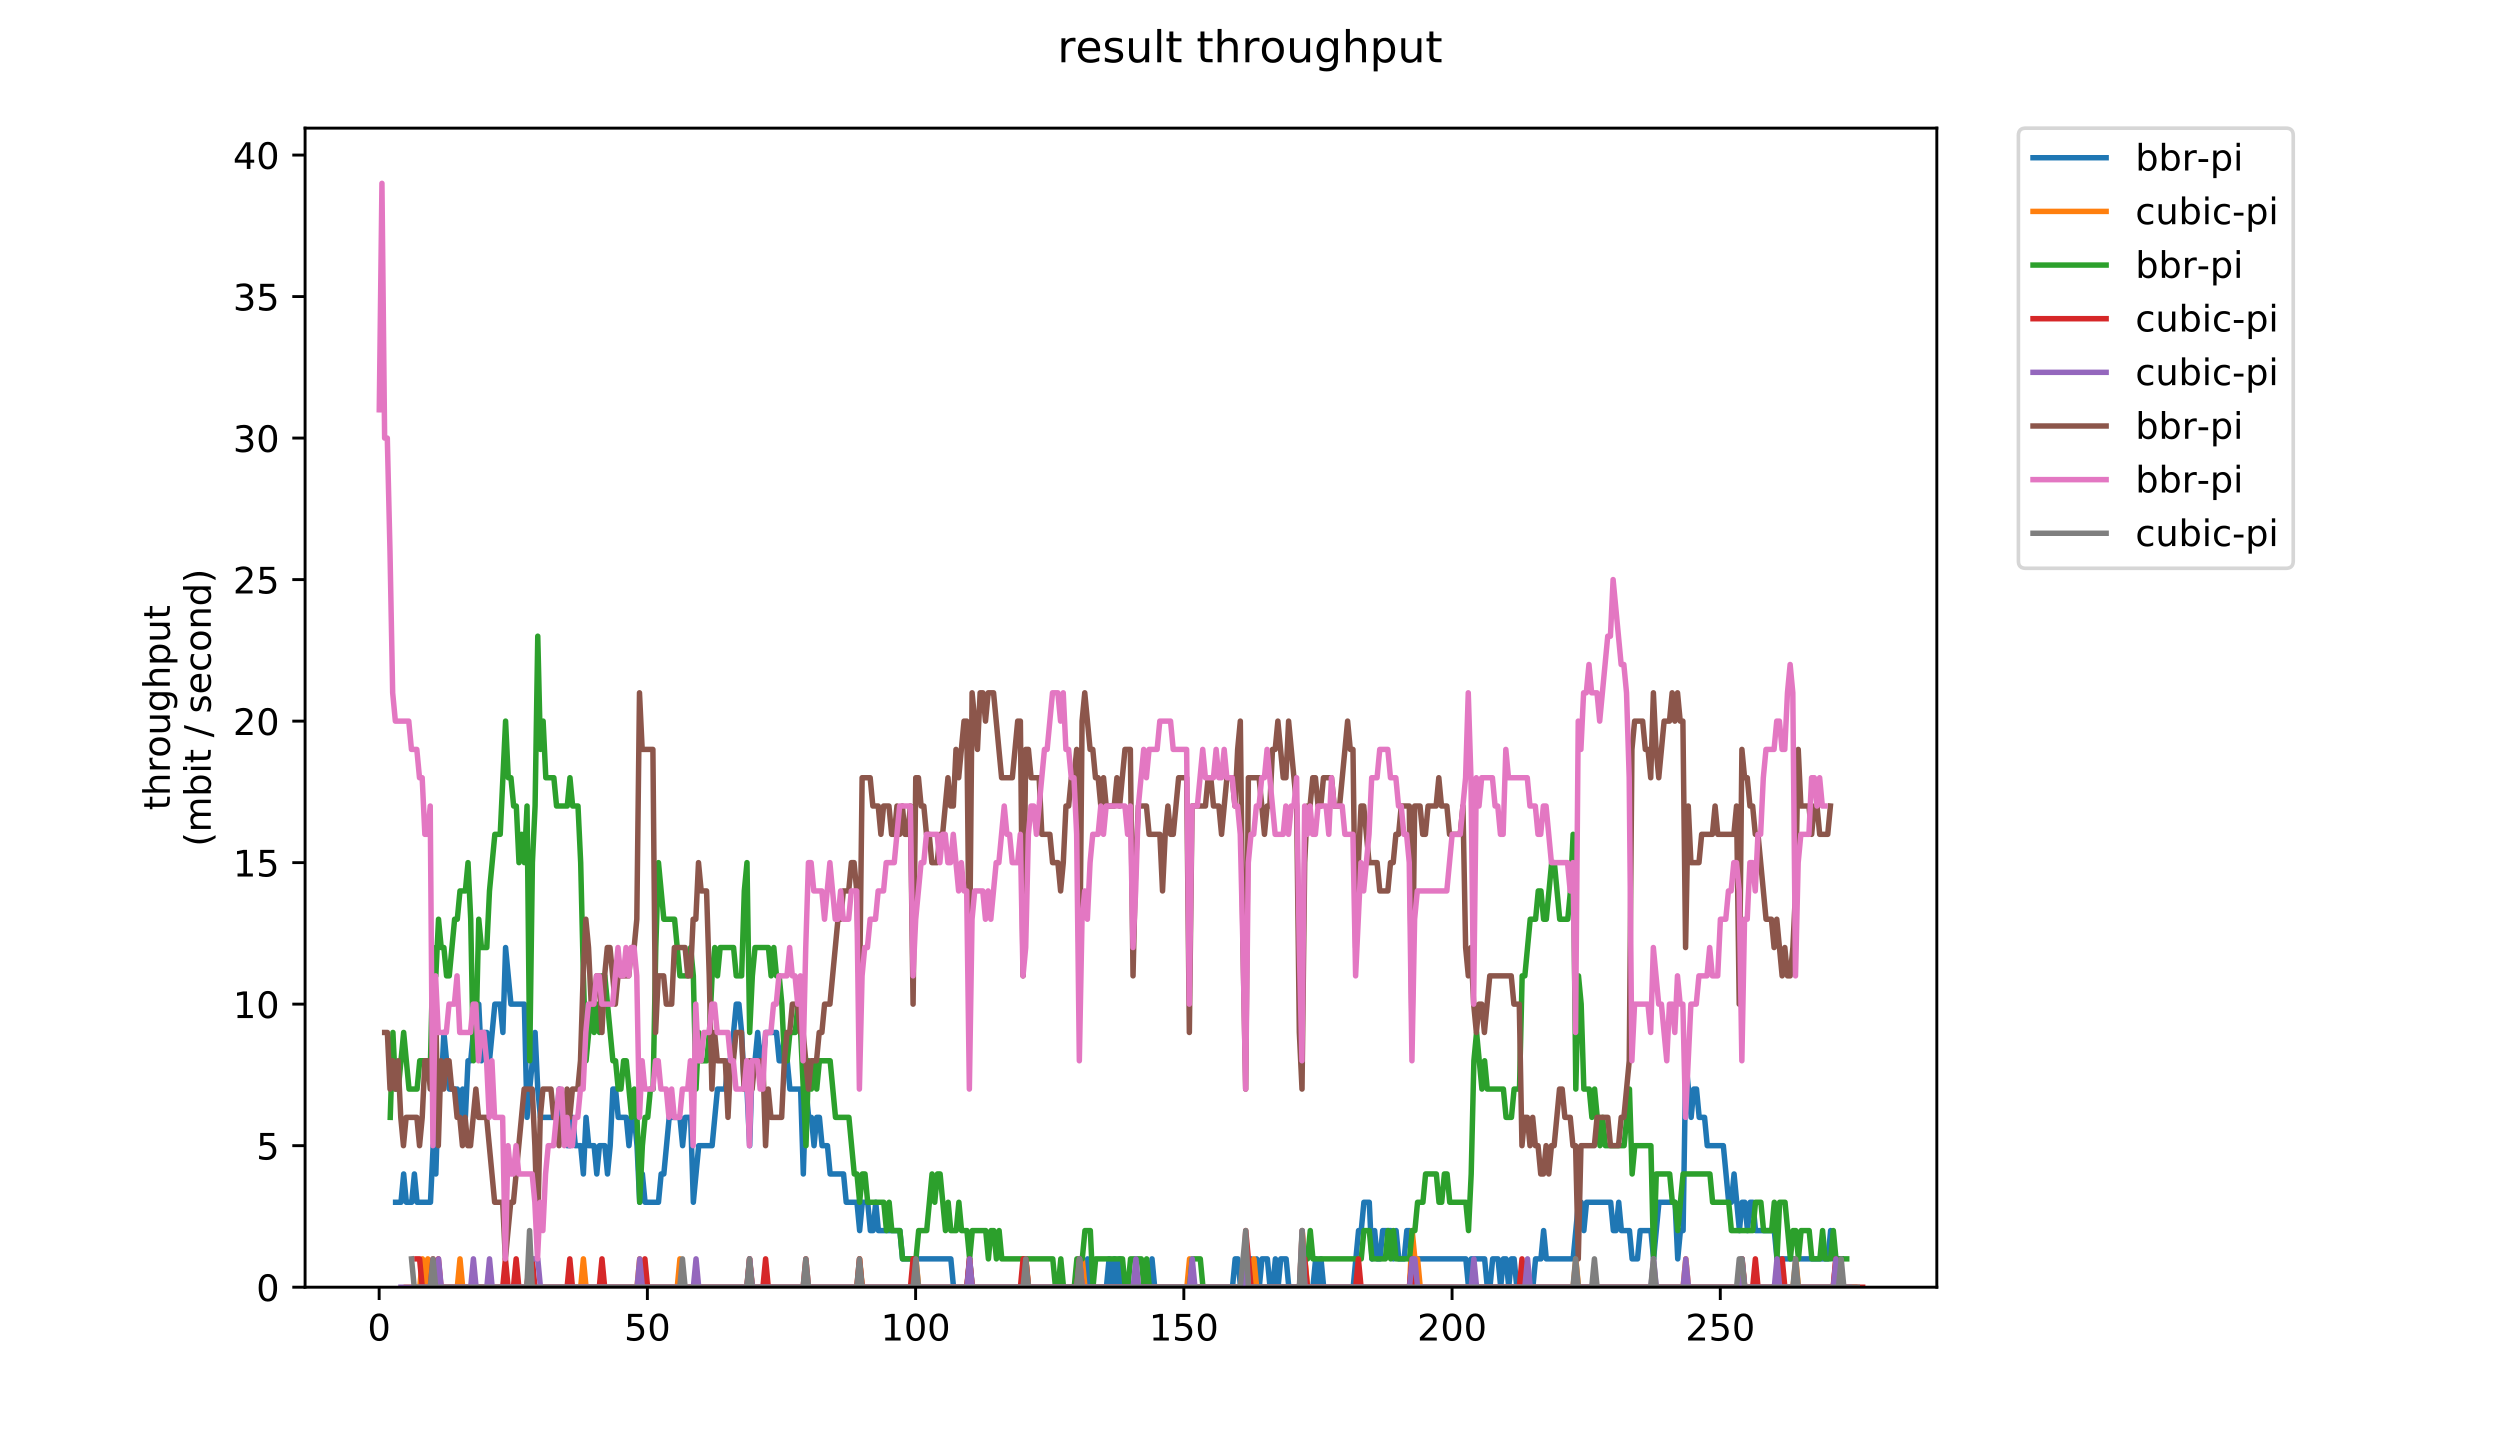 <?xml version="1.0" encoding="utf-8" standalone="no"?>
<!DOCTYPE svg PUBLIC "-//W3C//DTD SVG 1.1//EN"
  "http://www.w3.org/Graphics/SVG/1.1/DTD/svg11.dtd">
<!-- Created with matplotlib (https://matplotlib.org/) -->
<svg height="396pt" version="1.1" viewBox="0 0 684 396" width="684pt" xmlns="http://www.w3.org/2000/svg" xmlns:xlink="http://www.w3.org/1999/xlink">
 <defs>
  <style type="text/css">
*{stroke-linecap:butt;stroke-linejoin:round;}
  </style>
 </defs>
 <g id="figure_1">
  <g id="patch_1">
   <path d="M 0 396 
L 684 396 
L 684 0 
L 0 0 
z
" style="fill:#ffffff;"/>
  </g>
  <g id="axes_1">
   <g id="patch_2">
    <path d="M 83.472 352.174 
L 529.913 352.174 
L 529.913 35.062 
L 83.472 35.062 
z
" style="fill:#ffffff;"/>
   </g>
   <g id="matplotlib.axis_1">
    <g id="xtick_1">
     <g id="line2d_1">
      <defs>
       <path d="M 0 0 
L 0 3.5 
" id="mfa1af29d2e" style="stroke:#000000;stroke-width:0.8;"/>
      </defs>
      <g>
       <use style="stroke:#000000;stroke-width:0.8;" x="103.737" xlink:href="#mfa1af29d2e" y="352.174"/>
      </g>
     </g>
     <g id="text_1">
      <!-- 0 -->
      <defs>
       <path d="M 31.781 66.406 
Q 24.172 66.406 20.328 58.906 
Q 16.5 51.422 16.5 36.375 
Q 16.5 21.391 20.328 13.891 
Q 24.172 6.391 31.781 6.391 
Q 39.453 6.391 43.281 13.891 
Q 47.125 21.391 47.125 36.375 
Q 47.125 51.422 43.281 58.906 
Q 39.453 66.406 31.781 66.406 
z
M 31.781 74.219 
Q 44.047 74.219 50.516 64.516 
Q 56.984 54.828 56.984 36.375 
Q 56.984 17.969 50.516 8.266 
Q 44.047 -1.422 31.781 -1.422 
Q 19.531 -1.422 13.062 8.266 
Q 6.594 17.969 6.594 36.375 
Q 6.594 54.828 13.062 64.516 
Q 19.531 74.219 31.781 74.219 
z
" id="DejaVuSans-48"/>
      </defs>
      <g transform="translate(100.556 366.773)scale(0.1 -0.1)">
       <use xlink:href="#DejaVuSans-48"/>
      </g>
     </g>
    </g>
    <g id="xtick_2">
     <g id="line2d_2">
      <g>
       <use style="stroke:#000000;stroke-width:0.8;" x="177.124" xlink:href="#mfa1af29d2e" y="352.174"/>
      </g>
     </g>
     <g id="text_2">
      <!-- 50 -->
      <defs>
       <path d="M 10.797 72.906 
L 49.516 72.906 
L 49.516 64.594 
L 19.828 64.594 
L 19.828 46.734 
Q 21.969 47.469 24.109 47.828 
Q 26.266 48.188 28.422 48.188 
Q 40.625 48.188 47.75 41.5 
Q 54.891 34.812 54.891 23.391 
Q 54.891 11.625 47.562 5.094 
Q 40.234 -1.422 26.906 -1.422 
Q 22.312 -1.422 17.547 -0.641 
Q 12.797 0.141 7.719 1.703 
L 7.719 11.625 
Q 12.109 9.234 16.797 8.062 
Q 21.484 6.891 26.703 6.891 
Q 35.156 6.891 40.078 11.328 
Q 45.016 15.766 45.016 23.391 
Q 45.016 31 40.078 35.438 
Q 35.156 39.891 26.703 39.891 
Q 22.75 39.891 18.812 39.016 
Q 14.891 38.141 10.797 36.281 
z
" id="DejaVuSans-53"/>
      </defs>
      <g transform="translate(170.762 366.773)scale(0.1 -0.1)">
       <use xlink:href="#DejaVuSans-53"/>
       <use x="63.623" xlink:href="#DejaVuSans-48"/>
      </g>
     </g>
    </g>
    <g id="xtick_3">
     <g id="line2d_3">
      <g>
       <use style="stroke:#000000;stroke-width:0.8;" x="250.511" xlink:href="#mfa1af29d2e" y="352.174"/>
      </g>
     </g>
     <g id="text_3">
      <!-- 100 -->
      <defs>
       <path d="M 12.406 8.297 
L 28.516 8.297 
L 28.516 63.922 
L 10.984 60.406 
L 10.984 69.391 
L 28.422 72.906 
L 38.281 72.906 
L 38.281 8.297 
L 54.391 8.297 
L 54.391 0 
L 12.406 0 
z
" id="DejaVuSans-49"/>
      </defs>
      <g transform="translate(240.967 366.773)scale(0.1 -0.1)">
       <use xlink:href="#DejaVuSans-49"/>
       <use x="63.623" xlink:href="#DejaVuSans-48"/>
       <use x="127.246" xlink:href="#DejaVuSans-48"/>
      </g>
     </g>
    </g>
    <g id="xtick_4">
     <g id="line2d_4">
      <g>
       <use style="stroke:#000000;stroke-width:0.8;" x="323.898" xlink:href="#mfa1af29d2e" y="352.174"/>
      </g>
     </g>
     <g id="text_4">
      <!-- 150 -->
      <g transform="translate(314.354 366.773)scale(0.1 -0.1)">
       <use xlink:href="#DejaVuSans-49"/>
       <use x="63.623" xlink:href="#DejaVuSans-53"/>
       <use x="127.246" xlink:href="#DejaVuSans-48"/>
      </g>
     </g>
    </g>
    <g id="xtick_5">
     <g id="line2d_5">
      <g>
       <use style="stroke:#000000;stroke-width:0.8;" x="397.285" xlink:href="#mfa1af29d2e" y="352.174"/>
      </g>
     </g>
     <g id="text_5">
      <!-- 200 -->
      <defs>
       <path d="M 19.188 8.297 
L 53.609 8.297 
L 53.609 0 
L 7.328 0 
L 7.328 8.297 
Q 12.938 14.109 22.625 23.891 
Q 32.328 33.688 34.812 36.531 
Q 39.547 41.844 41.422 45.531 
Q 43.312 49.219 43.312 52.781 
Q 43.312 58.594 39.234 62.25 
Q 35.156 65.922 28.609 65.922 
Q 23.969 65.922 18.812 64.312 
Q 13.672 62.703 7.812 59.422 
L 7.812 69.391 
Q 13.766 71.781 18.938 73 
Q 24.125 74.219 28.422 74.219 
Q 39.75 74.219 46.484 68.547 
Q 53.219 62.891 53.219 53.422 
Q 53.219 48.922 51.531 44.891 
Q 49.859 40.875 45.406 35.406 
Q 44.188 33.984 37.641 27.219 
Q 31.109 20.453 19.188 8.297 
z
" id="DejaVuSans-50"/>
      </defs>
      <g transform="translate(387.741 366.773)scale(0.1 -0.1)">
       <use xlink:href="#DejaVuSans-50"/>
       <use x="63.623" xlink:href="#DejaVuSans-48"/>
       <use x="127.246" xlink:href="#DejaVuSans-48"/>
      </g>
     </g>
    </g>
    <g id="xtick_6">
     <g id="line2d_6">
      <g>
       <use style="stroke:#000000;stroke-width:0.8;" x="470.672" xlink:href="#mfa1af29d2e" y="352.174"/>
      </g>
     </g>
     <g id="text_6">
      <!-- 250 -->
      <g transform="translate(461.129 366.773)scale(0.1 -0.1)">
       <use xlink:href="#DejaVuSans-50"/>
       <use x="63.623" xlink:href="#DejaVuSans-53"/>
       <use x="127.246" xlink:href="#DejaVuSans-48"/>
      </g>
     </g>
    </g>
   </g>
   <g id="matplotlib.axis_2">
    <g id="ytick_1">
     <g id="line2d_7">
      <defs>
       <path d="M 0 0 
L -3.5 0 
" id="mdd5df08a0e" style="stroke:#000000;stroke-width:0.8;"/>
      </defs>
      <g>
       <use style="stroke:#000000;stroke-width:0.8;" x="83.472" xlink:href="#mdd5df08a0e" y="352.174"/>
      </g>
     </g>
     <g id="text_7">
      <!-- 0 -->
      <g transform="translate(70.11 355.973)scale(0.1 -0.1)">
       <use xlink:href="#DejaVuSans-48"/>
      </g>
     </g>
    </g>
    <g id="ytick_2">
     <g id="line2d_8">
      <g>
       <use style="stroke:#000000;stroke-width:0.8;" x="83.472" xlink:href="#mdd5df08a0e" y="313.455"/>
      </g>
     </g>
     <g id="text_8">
      <!-- 5 -->
      <g transform="translate(70.11 317.254)scale(0.1 -0.1)">
       <use xlink:href="#DejaVuSans-53"/>
      </g>
     </g>
    </g>
    <g id="ytick_3">
     <g id="line2d_9">
      <g>
       <use style="stroke:#000000;stroke-width:0.8;" x="83.472" xlink:href="#mdd5df08a0e" y="274.735"/>
      </g>
     </g>
     <g id="text_9">
      <!-- 10 -->
      <g transform="translate(63.747 278.535)scale(0.1 -0.1)">
       <use xlink:href="#DejaVuSans-49"/>
       <use x="63.623" xlink:href="#DejaVuSans-48"/>
      </g>
     </g>
    </g>
    <g id="ytick_4">
     <g id="line2d_10">
      <g>
       <use style="stroke:#000000;stroke-width:0.8;" x="83.472" xlink:href="#mdd5df08a0e" y="236.016"/>
      </g>
     </g>
     <g id="text_10">
      <!-- 15 -->
      <g transform="translate(63.747 239.815)scale(0.1 -0.1)">
       <use xlink:href="#DejaVuSans-49"/>
       <use x="63.623" xlink:href="#DejaVuSans-53"/>
      </g>
     </g>
    </g>
    <g id="ytick_5">
     <g id="line2d_11">
      <g>
       <use style="stroke:#000000;stroke-width:0.8;" x="83.472" xlink:href="#mdd5df08a0e" y="197.297"/>
      </g>
     </g>
     <g id="text_11">
      <!-- 20 -->
      <g transform="translate(63.747 201.096)scale(0.1 -0.1)">
       <use xlink:href="#DejaVuSans-50"/>
       <use x="63.623" xlink:href="#DejaVuSans-48"/>
      </g>
     </g>
    </g>
    <g id="ytick_6">
     <g id="line2d_12">
      <g>
       <use style="stroke:#000000;stroke-width:0.8;" x="83.472" xlink:href="#mdd5df08a0e" y="158.577"/>
      </g>
     </g>
     <g id="text_12">
      <!-- 25 -->
      <g transform="translate(63.747 162.377)scale(0.1 -0.1)">
       <use xlink:href="#DejaVuSans-50"/>
       <use x="63.623" xlink:href="#DejaVuSans-53"/>
      </g>
     </g>
    </g>
    <g id="ytick_7">
     <g id="line2d_13">
      <g>
       <use style="stroke:#000000;stroke-width:0.8;" x="83.472" xlink:href="#mdd5df08a0e" y="119.858"/>
      </g>
     </g>
     <g id="text_13">
      <!-- 30 -->
      <defs>
       <path d="M 40.578 39.312 
Q 47.656 37.797 51.625 33 
Q 55.609 28.219 55.609 21.188 
Q 55.609 10.406 48.188 4.484 
Q 40.766 -1.422 27.094 -1.422 
Q 22.516 -1.422 17.656 -0.516 
Q 12.797 0.391 7.625 2.203 
L 7.625 11.719 
Q 11.719 9.328 16.594 8.109 
Q 21.484 6.891 26.812 6.891 
Q 36.078 6.891 40.938 10.547 
Q 45.797 14.203 45.797 21.188 
Q 45.797 27.641 41.281 31.266 
Q 36.766 34.906 28.719 34.906 
L 20.219 34.906 
L 20.219 43.016 
L 29.109 43.016 
Q 36.375 43.016 40.234 45.922 
Q 44.094 48.828 44.094 54.297 
Q 44.094 59.906 40.109 62.906 
Q 36.141 65.922 28.719 65.922 
Q 24.656 65.922 20.016 65.031 
Q 15.375 64.156 9.812 62.312 
L 9.812 71.094 
Q 15.438 72.656 20.344 73.438 
Q 25.25 74.219 29.594 74.219 
Q 40.828 74.219 47.359 69.109 
Q 53.906 64.016 53.906 55.328 
Q 53.906 49.266 50.438 45.094 
Q 46.969 40.922 40.578 39.312 
z
" id="DejaVuSans-51"/>
      </defs>
      <g transform="translate(63.747 123.657)scale(0.1 -0.1)">
       <use xlink:href="#DejaVuSans-51"/>
       <use x="63.623" xlink:href="#DejaVuSans-48"/>
      </g>
     </g>
    </g>
    <g id="ytick_8">
     <g id="line2d_14">
      <g>
       <use style="stroke:#000000;stroke-width:0.8;" x="83.472" xlink:href="#mdd5df08a0e" y="81.139"/>
      </g>
     </g>
     <g id="text_14">
      <!-- 35 -->
      <g transform="translate(63.747 84.938)scale(0.1 -0.1)">
       <use xlink:href="#DejaVuSans-51"/>
       <use x="63.623" xlink:href="#DejaVuSans-53"/>
      </g>
     </g>
    </g>
    <g id="ytick_9">
     <g id="line2d_15">
      <g>
       <use style="stroke:#000000;stroke-width:0.8;" x="83.472" xlink:href="#mdd5df08a0e" y="42.419"/>
      </g>
     </g>
     <g id="text_15">
      <!-- 40 -->
      <defs>
       <path d="M 37.797 64.312 
L 12.891 25.391 
L 37.797 25.391 
z
M 35.203 72.906 
L 47.609 72.906 
L 47.609 25.391 
L 58.016 25.391 
L 58.016 17.188 
L 47.609 17.188 
L 47.609 0 
L 37.797 0 
L 37.797 17.188 
L 4.891 17.188 
L 4.891 26.703 
z
" id="DejaVuSans-52"/>
      </defs>
      <g transform="translate(63.747 46.218)scale(0.1 -0.1)">
       <use xlink:href="#DejaVuSans-52"/>
       <use x="63.623" xlink:href="#DejaVuSans-48"/>
      </g>
     </g>
    </g>
    <g id="text_16">
     <!-- throughput -->
     <defs>
      <path d="M 18.312 70.219 
L 18.312 54.688 
L 36.812 54.688 
L 36.812 47.703 
L 18.312 47.703 
L 18.312 18.016 
Q 18.312 11.328 20.141 9.422 
Q 21.969 7.516 27.594 7.516 
L 36.812 7.516 
L 36.812 0 
L 27.594 0 
Q 17.188 0 13.234 3.875 
Q 9.281 7.766 9.281 18.016 
L 9.281 47.703 
L 2.688 47.703 
L 2.688 54.688 
L 9.281 54.688 
L 9.281 70.219 
z
" id="DejaVuSans-116"/>
      <path d="M 54.891 33.016 
L 54.891 0 
L 45.906 0 
L 45.906 32.719 
Q 45.906 40.484 42.875 44.328 
Q 39.844 48.188 33.797 48.188 
Q 26.516 48.188 22.312 43.547 
Q 18.109 38.922 18.109 30.906 
L 18.109 0 
L 9.078 0 
L 9.078 75.984 
L 18.109 75.984 
L 18.109 46.188 
Q 21.344 51.125 25.703 53.562 
Q 30.078 56 35.797 56 
Q 45.219 56 50.047 50.172 
Q 54.891 44.344 54.891 33.016 
z
" id="DejaVuSans-104"/>
      <path d="M 41.109 46.297 
Q 39.594 47.172 37.812 47.578 
Q 36.031 48 33.891 48 
Q 26.266 48 22.188 43.047 
Q 18.109 38.094 18.109 28.812 
L 18.109 0 
L 9.078 0 
L 9.078 54.688 
L 18.109 54.688 
L 18.109 46.188 
Q 20.953 51.172 25.484 53.578 
Q 30.031 56 36.531 56 
Q 37.453 56 38.578 55.875 
Q 39.703 55.766 41.062 55.516 
z
" id="DejaVuSans-114"/>
      <path d="M 30.609 48.391 
Q 23.391 48.391 19.188 42.75 
Q 14.984 37.109 14.984 27.297 
Q 14.984 17.484 19.156 11.844 
Q 23.344 6.203 30.609 6.203 
Q 37.797 6.203 41.984 11.859 
Q 46.188 17.531 46.188 27.297 
Q 46.188 37.016 41.984 42.703 
Q 37.797 48.391 30.609 48.391 
z
M 30.609 56 
Q 42.328 56 49.016 48.375 
Q 55.719 40.766 55.719 27.297 
Q 55.719 13.875 49.016 6.219 
Q 42.328 -1.422 30.609 -1.422 
Q 18.844 -1.422 12.172 6.219 
Q 5.516 13.875 5.516 27.297 
Q 5.516 40.766 12.172 48.375 
Q 18.844 56 30.609 56 
z
" id="DejaVuSans-111"/>
      <path d="M 8.5 21.578 
L 8.5 54.688 
L 17.484 54.688 
L 17.484 21.922 
Q 17.484 14.156 20.5 10.266 
Q 23.531 6.391 29.594 6.391 
Q 36.859 6.391 41.078 11.031 
Q 45.312 15.672 45.312 23.688 
L 45.312 54.688 
L 54.297 54.688 
L 54.297 0 
L 45.312 0 
L 45.312 8.406 
Q 42.047 3.422 37.719 1 
Q 33.406 -1.422 27.688 -1.422 
Q 18.266 -1.422 13.375 4.438 
Q 8.5 10.297 8.5 21.578 
z
M 31.109 56 
z
" id="DejaVuSans-117"/>
      <path d="M 45.406 27.984 
Q 45.406 37.75 41.375 43.109 
Q 37.359 48.484 30.078 48.484 
Q 22.859 48.484 18.828 43.109 
Q 14.797 37.75 14.797 27.984 
Q 14.797 18.266 18.828 12.891 
Q 22.859 7.516 30.078 7.516 
Q 37.359 7.516 41.375 12.891 
Q 45.406 18.266 45.406 27.984 
z
M 54.391 6.781 
Q 54.391 -7.172 48.188 -13.984 
Q 42 -20.797 29.203 -20.797 
Q 24.469 -20.797 20.266 -20.094 
Q 16.062 -19.391 12.109 -17.922 
L 12.109 -9.188 
Q 16.062 -11.328 19.922 -12.344 
Q 23.781 -13.375 27.781 -13.375 
Q 36.625 -13.375 41.016 -8.766 
Q 45.406 -4.156 45.406 5.172 
L 45.406 9.625 
Q 42.625 4.781 38.281 2.391 
Q 33.938 0 27.875 0 
Q 17.828 0 11.672 7.656 
Q 5.516 15.328 5.516 27.984 
Q 5.516 40.672 11.672 48.328 
Q 17.828 56 27.875 56 
Q 33.938 56 38.281 53.609 
Q 42.625 51.219 45.406 46.391 
L 45.406 54.688 
L 54.391 54.688 
z
" id="DejaVuSans-103"/>
      <path d="M 18.109 8.203 
L 18.109 -20.797 
L 9.078 -20.797 
L 9.078 54.688 
L 18.109 54.688 
L 18.109 46.391 
Q 20.953 51.266 25.266 53.625 
Q 29.594 56 35.594 56 
Q 45.562 56 51.781 48.094 
Q 58.016 40.188 58.016 27.297 
Q 58.016 14.406 51.781 6.484 
Q 45.562 -1.422 35.594 -1.422 
Q 29.594 -1.422 25.266 0.953 
Q 20.953 3.328 18.109 8.203 
z
M 48.688 27.297 
Q 48.688 37.203 44.609 42.844 
Q 40.531 48.484 33.406 48.484 
Q 26.266 48.484 22.188 42.844 
Q 18.109 37.203 18.109 27.297 
Q 18.109 17.391 22.188 11.75 
Q 26.266 6.109 33.406 6.109 
Q 40.531 6.109 44.609 11.75 
Q 48.688 17.391 48.688 27.297 
z
" id="DejaVuSans-112"/>
     </defs>
     <g transform="translate(46.47 221.675)rotate(-90)scale(0.1 -0.1)">
      <use xlink:href="#DejaVuSans-116"/>
      <use x="39.209" xlink:href="#DejaVuSans-104"/>
      <use x="102.588" xlink:href="#DejaVuSans-114"/>
      <use x="143.67" xlink:href="#DejaVuSans-111"/>
      <use x="204.852" xlink:href="#DejaVuSans-117"/>
      <use x="268.23" xlink:href="#DejaVuSans-103"/>
      <use x="331.707" xlink:href="#DejaVuSans-104"/>
      <use x="395.086" xlink:href="#DejaVuSans-112"/>
      <use x="458.562" xlink:href="#DejaVuSans-117"/>
      <use x="521.941" xlink:href="#DejaVuSans-116"/>
     </g>
     <!-- (mbit / second) -->
     <defs>
      <path d="M 31 75.875 
Q 24.469 64.656 21.281 53.656 
Q 18.109 42.672 18.109 31.391 
Q 18.109 20.125 21.312 9.062 
Q 24.516 -2 31 -13.188 
L 23.188 -13.188 
Q 15.875 -1.703 12.234 9.375 
Q 8.594 20.453 8.594 31.391 
Q 8.594 42.281 12.203 53.312 
Q 15.828 64.359 23.188 75.875 
z
" id="DejaVuSans-40"/>
      <path d="M 52 44.188 
Q 55.375 50.25 60.062 53.125 
Q 64.75 56 71.094 56 
Q 79.641 56 84.281 50.016 
Q 88.922 44.047 88.922 33.016 
L 88.922 0 
L 79.891 0 
L 79.891 32.719 
Q 79.891 40.578 77.094 44.375 
Q 74.312 48.188 68.609 48.188 
Q 61.625 48.188 57.562 43.547 
Q 53.516 38.922 53.516 30.906 
L 53.516 0 
L 44.484 0 
L 44.484 32.719 
Q 44.484 40.625 41.703 44.406 
Q 38.922 48.188 33.109 48.188 
Q 26.219 48.188 22.156 43.531 
Q 18.109 38.875 18.109 30.906 
L 18.109 0 
L 9.078 0 
L 9.078 54.688 
L 18.109 54.688 
L 18.109 46.188 
Q 21.188 51.219 25.484 53.609 
Q 29.781 56 35.688 56 
Q 41.656 56 45.828 52.969 
Q 50 49.953 52 44.188 
z
" id="DejaVuSans-109"/>
      <path d="M 48.688 27.297 
Q 48.688 37.203 44.609 42.844 
Q 40.531 48.484 33.406 48.484 
Q 26.266 48.484 22.188 42.844 
Q 18.109 37.203 18.109 27.297 
Q 18.109 17.391 22.188 11.75 
Q 26.266 6.109 33.406 6.109 
Q 40.531 6.109 44.609 11.75 
Q 48.688 17.391 48.688 27.297 
z
M 18.109 46.391 
Q 20.953 51.266 25.266 53.625 
Q 29.594 56 35.594 56 
Q 45.562 56 51.781 48.094 
Q 58.016 40.188 58.016 27.297 
Q 58.016 14.406 51.781 6.484 
Q 45.562 -1.422 35.594 -1.422 
Q 29.594 -1.422 25.266 0.953 
Q 20.953 3.328 18.109 8.203 
L 18.109 0 
L 9.078 0 
L 9.078 75.984 
L 18.109 75.984 
z
" id="DejaVuSans-98"/>
      <path d="M 9.422 54.688 
L 18.406 54.688 
L 18.406 0 
L 9.422 0 
z
M 9.422 75.984 
L 18.406 75.984 
L 18.406 64.594 
L 9.422 64.594 
z
" id="DejaVuSans-105"/>
      <path id="DejaVuSans-32"/>
      <path d="M 25.391 72.906 
L 33.688 72.906 
L 8.297 -9.281 
L 0 -9.281 
z
" id="DejaVuSans-47"/>
      <path d="M 44.281 53.078 
L 44.281 44.578 
Q 40.484 46.531 36.375 47.5 
Q 32.281 48.484 27.875 48.484 
Q 21.188 48.484 17.844 46.438 
Q 14.5 44.391 14.5 40.281 
Q 14.5 37.156 16.891 35.375 
Q 19.281 33.594 26.516 31.984 
L 29.594 31.297 
Q 39.156 29.25 43.188 25.516 
Q 47.219 21.781 47.219 15.094 
Q 47.219 7.469 41.188 3.016 
Q 35.156 -1.422 24.609 -1.422 
Q 20.219 -1.422 15.453 -0.562 
Q 10.688 0.297 5.422 2 
L 5.422 11.281 
Q 10.406 8.688 15.234 7.391 
Q 20.062 6.109 24.812 6.109 
Q 31.156 6.109 34.562 8.281 
Q 37.984 10.453 37.984 14.406 
Q 37.984 18.062 35.516 20.016 
Q 33.062 21.969 24.703 23.781 
L 21.578 24.516 
Q 13.234 26.266 9.516 29.906 
Q 5.812 33.547 5.812 39.891 
Q 5.812 47.609 11.281 51.797 
Q 16.75 56 26.812 56 
Q 31.781 56 36.172 55.266 
Q 40.578 54.547 44.281 53.078 
z
" id="DejaVuSans-115"/>
      <path d="M 56.203 29.594 
L 56.203 25.203 
L 14.891 25.203 
Q 15.484 15.922 20.484 11.062 
Q 25.484 6.203 34.422 6.203 
Q 39.594 6.203 44.453 7.469 
Q 49.312 8.734 54.109 11.281 
L 54.109 2.781 
Q 49.266 0.734 44.188 -0.344 
Q 39.109 -1.422 33.891 -1.422 
Q 20.797 -1.422 13.156 6.188 
Q 5.516 13.812 5.516 26.812 
Q 5.516 40.234 12.766 48.109 
Q 20.016 56 32.328 56 
Q 43.359 56 49.781 48.891 
Q 56.203 41.797 56.203 29.594 
z
M 47.219 32.234 
Q 47.125 39.594 43.094 43.984 
Q 39.062 48.391 32.422 48.391 
Q 24.906 48.391 20.391 44.141 
Q 15.875 39.891 15.188 32.172 
z
" id="DejaVuSans-101"/>
      <path d="M 48.781 52.594 
L 48.781 44.188 
Q 44.969 46.297 41.141 47.344 
Q 37.312 48.391 33.406 48.391 
Q 24.656 48.391 19.812 42.844 
Q 14.984 37.312 14.984 27.297 
Q 14.984 17.281 19.812 11.734 
Q 24.656 6.203 33.406 6.203 
Q 37.312 6.203 41.141 7.25 
Q 44.969 8.297 48.781 10.406 
L 48.781 2.094 
Q 45.016 0.344 40.984 -0.531 
Q 36.969 -1.422 32.422 -1.422 
Q 20.062 -1.422 12.781 6.344 
Q 5.516 14.109 5.516 27.297 
Q 5.516 40.672 12.859 48.328 
Q 20.219 56 33.016 56 
Q 37.156 56 41.109 55.141 
Q 45.062 54.297 48.781 52.594 
z
" id="DejaVuSans-99"/>
      <path d="M 54.891 33.016 
L 54.891 0 
L 45.906 0 
L 45.906 32.719 
Q 45.906 40.484 42.875 44.328 
Q 39.844 48.188 33.797 48.188 
Q 26.516 48.188 22.312 43.547 
Q 18.109 38.922 18.109 30.906 
L 18.109 0 
L 9.078 0 
L 9.078 54.688 
L 18.109 54.688 
L 18.109 46.188 
Q 21.344 51.125 25.703 53.562 
Q 30.078 56 35.797 56 
Q 45.219 56 50.047 50.172 
Q 54.891 44.344 54.891 33.016 
z
" id="DejaVuSans-110"/>
      <path d="M 45.406 46.391 
L 45.406 75.984 
L 54.391 75.984 
L 54.391 0 
L 45.406 0 
L 45.406 8.203 
Q 42.578 3.328 38.25 0.953 
Q 33.938 -1.422 27.875 -1.422 
Q 17.969 -1.422 11.734 6.484 
Q 5.516 14.406 5.516 27.297 
Q 5.516 40.188 11.734 48.094 
Q 17.969 56 27.875 56 
Q 33.938 56 38.25 53.625 
Q 42.578 51.266 45.406 46.391 
z
M 14.797 27.297 
Q 14.797 17.391 18.875 11.75 
Q 22.953 6.109 30.078 6.109 
Q 37.203 6.109 41.297 11.75 
Q 45.406 17.391 45.406 27.297 
Q 45.406 37.203 41.297 42.844 
Q 37.203 48.484 30.078 48.484 
Q 22.953 48.484 18.875 42.844 
Q 14.797 37.203 14.797 27.297 
z
" id="DejaVuSans-100"/>
      <path d="M 8.016 75.875 
L 15.828 75.875 
Q 23.141 64.359 26.781 53.312 
Q 30.422 42.281 30.422 31.391 
Q 30.422 20.453 26.781 9.375 
Q 23.141 -1.703 15.828 -13.188 
L 8.016 -13.188 
Q 14.5 -2 17.703 9.062 
Q 20.906 20.125 20.906 31.391 
Q 20.906 42.672 17.703 53.656 
Q 14.5 64.656 8.016 75.875 
z
" id="DejaVuSans-41"/>
     </defs>
     <g transform="translate(57.668 231.609)rotate(-90)scale(0.1 -0.1)">
      <use xlink:href="#DejaVuSans-40"/>
      <use x="39.014" xlink:href="#DejaVuSans-109"/>
      <use x="136.426" xlink:href="#DejaVuSans-98"/>
      <use x="199.902" xlink:href="#DejaVuSans-105"/>
      <use x="227.686" xlink:href="#DejaVuSans-116"/>
      <use x="266.895" xlink:href="#DejaVuSans-32"/>
      <use x="298.682" xlink:href="#DejaVuSans-47"/>
      <use x="332.373" xlink:href="#DejaVuSans-32"/>
      <use x="364.16" xlink:href="#DejaVuSans-115"/>
      <use x="416.26" xlink:href="#DejaVuSans-101"/>
      <use x="477.783" xlink:href="#DejaVuSans-99"/>
      <use x="532.764" xlink:href="#DejaVuSans-111"/>
      <use x="593.945" xlink:href="#DejaVuSans-110"/>
      <use x="657.324" xlink:href="#DejaVuSans-100"/>
      <use x="720.801" xlink:href="#DejaVuSans-41"/>
     </g>
    </g>
   </g>
   <g id="line2d_16">
    <path clip-path="url(#p7d854c58b1)" d="M 108.237 328.943 
L 109.705 328.943 
L 110.439 321.199 
L 111.173 328.943 
L 112.641 328.943 
L 113.374 321.199 
L 114.108 328.943 
L 117.778 328.943 
L 118.511 313.455 
L 119.245 321.199 
L 119.979 297.967 
L 120.713 297.967 
L 121.447 282.479 
L 122.915 297.967 
L 125.116 297.967 
L 125.85 305.711 
L 126.584 297.967 
L 127.318 305.711 
L 128.052 290.223 
L 128.786 290.223 
L 129.52 282.479 
L 130.253 282.479 
L 130.987 274.735 
L 131.721 290.223 
L 132.455 282.479 
L 133.189 282.479 
L 133.923 290.223 
L 135.39 274.735 
L 136.858 274.735 
L 137.592 282.479 
L 138.326 259.248 
L 139.794 274.735 
L 143.463 274.735 
L 144.197 305.711 
L 146.399 282.479 
L 147.132 297.967 
L 147.866 305.711 
L 152.27 305.711 
L 153.003 297.967 
L 153.737 305.711 
L 154.471 305.711 
L 155.205 313.455 
L 155.939 313.455 
L 156.673 305.711 
L 157.407 313.455 
L 158.874 313.455 
L 159.608 321.199 
L 160.342 305.711 
L 161.076 313.455 
L 162.544 313.455 
L 163.278 321.199 
L 164.011 313.455 
L 165.479 313.455 
L 166.213 321.199 
L 166.947 313.455 
L 167.681 297.967 
L 168.415 297.967 
L 169.149 305.711 
L 171.35 305.711 
L 172.084 313.455 
L 172.818 305.711 
L 173.552 305.711 
L 174.286 313.455 
L 175.019 328.943 
L 175.753 321.199 
L 176.487 328.943 
L 180.157 328.943 
L 180.89 321.199 
L 181.624 321.199 
L 183.092 305.711 
L 186.028 305.711 
L 186.761 313.455 
L 187.495 305.711 
L 188.963 305.711 
L 189.697 328.943 
L 191.165 313.455 
L 194.834 313.455 
L 196.302 297.967 
L 198.503 297.967 
L 199.237 290.223 
L 199.971 290.223 
L 201.439 274.735 
L 202.173 274.735 
L 202.907 282.479 
L 203.64 297.967 
L 204.374 297.967 
L 205.108 313.455 
L 205.842 290.223 
L 206.576 290.223 
L 207.31 282.479 
L 208.044 290.223 
L 208.778 290.223 
L 209.511 282.479 
L 212.447 282.479 
L 213.181 290.223 
L 213.915 290.223 
L 214.648 282.479 
L 216.116 297.967 
L 219.052 297.967 
L 219.786 321.199 
L 220.519 297.967 
L 221.253 305.711 
L 221.987 305.711 
L 222.721 313.455 
L 223.455 305.711 
L 224.189 305.711 
L 224.923 313.455 
L 226.39 313.455 
L 227.124 321.199 
L 230.794 321.199 
L 231.527 328.943 
L 234.463 328.943 
L 235.197 336.686 
L 235.931 328.943 
L 237.398 328.943 
L 238.132 336.686 
L 238.866 336.686 
L 239.6 328.943 
L 240.334 336.686 
L 246.205 336.686 
L 246.939 344.43 
L 260.148 344.43 
L 260.882 352.174 
L 264.552 352.174 
L 265.286 344.43 
L 266.019 352.174 
L 296.842 352.174 
L 297.576 344.43 
L 298.31 352.174 
L 302.713 352.174 
L 303.447 344.43 
L 304.181 352.174 
L 304.914 344.43 
L 305.648 352.174 
L 306.382 344.43 
L 307.116 352.174 
L 314.455 352.174 
L 315.189 344.43 
L 315.923 352.174 
L 337.205 352.174 
L 337.939 344.43 
L 338.673 344.43 
L 339.406 352.174 
L 340.14 352.174 
L 340.874 344.43 
L 342.342 344.43 
L 343.076 352.174 
L 343.81 344.43 
L 344.543 352.174 
L 345.277 344.43 
L 346.745 344.43 
L 347.479 352.174 
L 348.213 352.174 
L 348.947 344.43 
L 349.681 352.174 
L 350.414 344.43 
L 351.882 344.43 
L 352.616 352.174 
L 359.221 352.174 
L 359.955 344.43 
L 360.689 352.174 
L 361.422 344.43 
L 362.156 352.174 
L 370.229 352.174 
L 371.697 336.686 
L 372.431 336.686 
L 373.164 328.943 
L 374.632 328.943 
L 375.366 344.43 
L 376.1 336.686 
L 376.834 344.43 
L 377.568 344.43 
L 378.301 336.686 
L 380.503 336.686 
L 381.237 344.43 
L 381.971 336.686 
L 382.705 344.43 
L 384.172 344.43 
L 384.906 336.686 
L 385.64 336.686 
L 386.374 344.43 
L 401.051 344.43 
L 401.785 352.174 
L 402.519 344.43 
L 406.189 344.43 
L 406.922 352.174 
L 407.656 352.174 
L 408.39 344.43 
L 409.858 344.43 
L 410.592 352.174 
L 411.326 344.43 
L 412.06 344.43 
L 412.793 352.174 
L 413.527 344.43 
L 414.261 344.43 
L 414.995 352.174 
L 419.398 352.174 
L 420.132 344.43 
L 421.6 344.43 
L 422.334 336.686 
L 423.068 344.43 
L 430.406 344.43 
L 431.874 328.943 
L 432.608 328.943 
L 433.342 336.686 
L 434.076 328.943 
L 440.68 328.943 
L 441.414 336.686 
L 442.148 336.686 
L 442.882 328.943 
L 443.616 336.686 
L 445.818 336.686 
L 446.551 344.43 
L 448.019 344.43 
L 448.753 336.686 
L 451.689 336.686 
L 452.422 344.43 
L 453.89 328.943 
L 458.293 328.943 
L 459.027 344.43 
L 459.761 336.686 
L 460.495 336.686 
L 461.229 290.223 
L 462.697 305.711 
L 463.43 297.967 
L 464.164 297.967 
L 464.898 305.711 
L 466.366 305.711 
L 467.1 313.455 
L 471.503 313.455 
L 472.971 328.943 
L 473.705 328.943 
L 474.438 321.199 
L 475.906 336.686 
L 476.64 328.943 
L 477.374 328.943 
L 478.108 336.686 
L 478.842 328.943 
L 479.576 328.943 
L 480.309 336.686 
L 485.447 336.686 
L 486.18 344.43 
L 500.124 344.43 
L 500.858 336.686 
L 501.592 344.43 
L 503.793 344.43 
L 503.793 344.43 
" style="fill:none;stroke:#1f77b4;stroke-linecap:square;stroke-width:1.5;"/>
   </g>
   <g id="line2d_17">
    <path clip-path="url(#p7d854c58b1)" d="M 111.174 352.174 
L 114.844 352.174 
L 115.577 344.43 
L 116.311 352.174 
L 117.045 344.43 
L 117.779 352.174 
L 125.118 352.174 
L 125.852 344.43 
L 126.586 352.174 
L 144.198 352.174 
L 144.932 344.43 
L 145.666 352.174 
L 158.876 352.174 
L 159.61 344.43 
L 160.344 352.174 
L 174.287 352.174 
L 175.021 344.43 
L 175.755 352.174 
L 185.295 352.174 
L 186.029 344.43 
L 186.763 352.174 
L 204.376 352.174 
L 205.11 344.43 
L 205.843 352.174 
L 234.464 352.174 
L 235.198 344.43 
L 235.932 352.174 
L 249.876 352.174 
L 250.61 344.43 
L 251.343 352.174 
L 264.553 352.174 
L 265.287 344.43 
L 266.021 352.174 
L 279.964 352.174 
L 280.698 344.43 
L 281.432 352.174 
L 294.642 352.174 
L 295.376 344.43 
L 296.11 344.43 
L 296.843 352.174 
L 324.73 352.174 
L 325.464 344.43 
L 326.198 352.174 
L 340.142 352.174 
L 340.876 344.43 
L 341.609 352.174 
L 342.343 352.174 
L 343.077 344.43 
L 343.811 352.174 
L 355.553 352.174 
L 356.287 336.686 
L 357.755 352.174 
L 385.642 352.174 
L 386.376 336.686 
L 387.109 344.43 
L 387.843 344.43 
L 388.577 352.174 
L 430.408 352.174 
L 431.142 344.43 
L 431.875 352.174 
L 460.496 352.174 
L 461.23 344.43 
L 461.964 352.174 
L 475.908 352.174 
L 476.642 344.43 
L 477.375 352.174 
L 490.585 352.174 
L 491.319 344.43 
L 492.053 352.174 
L 501.593 352.174 
L 502.327 344.43 
L 503.061 352.174 
L 507.464 352.174 
L 507.464 352.174 
" style="fill:none;stroke:#ff7f0e;stroke-linecap:square;stroke-width:1.5;"/>
   </g>
   <g id="line2d_18">
    <path clip-path="url(#p7d854c58b1)" d="M 106.77 305.711 
L 107.503 282.479 
L 108.237 297.967 
L 108.971 297.967 
L 110.439 282.479 
L 111.907 297.967 
L 114.108 297.967 
L 114.842 290.223 
L 117.778 290.223 
L 118.511 259.248 
L 119.245 266.992 
L 119.979 251.504 
L 120.713 259.248 
L 121.447 259.248 
L 122.181 266.992 
L 122.915 266.992 
L 124.382 251.504 
L 125.116 251.504 
L 125.85 243.76 
L 127.318 243.76 
L 128.052 236.016 
L 128.786 251.504 
L 129.52 290.223 
L 130.253 282.479 
L 130.987 251.504 
L 131.721 259.248 
L 133.189 259.248 
L 133.923 243.76 
L 135.39 228.272 
L 136.858 228.272 
L 138.326 197.297 
L 139.06 212.784 
L 139.794 212.784 
L 140.528 220.528 
L 141.261 220.528 
L 141.995 236.016 
L 142.729 228.272 
L 143.463 236.016 
L 144.197 220.528 
L 144.931 290.223 
L 145.665 236.016 
L 146.399 220.528 
L 147.132 174.065 
L 147.866 205.041 
L 148.6 197.297 
L 149.334 212.784 
L 151.536 212.784 
L 152.27 220.528 
L 155.205 220.528 
L 155.939 212.784 
L 156.673 220.528 
L 158.14 220.528 
L 158.874 236.016 
L 159.608 266.992 
L 160.342 290.223 
L 161.81 274.735 
L 162.544 282.479 
L 163.278 274.735 
L 164.011 282.479 
L 164.745 266.992 
L 165.479 266.992 
L 167.681 290.223 
L 168.415 290.223 
L 169.149 297.967 
L 169.882 297.967 
L 170.616 290.223 
L 171.35 290.223 
L 172.818 305.711 
L 173.552 297.967 
L 174.286 305.711 
L 175.019 328.943 
L 175.753 313.455 
L 176.487 305.711 
L 177.221 305.711 
L 177.955 297.967 
L 178.689 297.967 
L 179.423 259.248 
L 180.157 236.016 
L 181.624 251.504 
L 184.56 251.504 
L 186.028 266.992 
L 188.229 266.992 
L 188.963 259.248 
L 189.697 266.992 
L 190.431 297.967 
L 191.165 282.479 
L 191.898 290.223 
L 193.366 290.223 
L 194.1 282.479 
L 194.834 266.992 
L 195.568 259.248 
L 196.302 266.992 
L 197.036 259.248 
L 200.705 259.248 
L 201.439 266.992 
L 202.907 266.992 
L 203.64 243.76 
L 204.374 236.016 
L 205.108 282.479 
L 205.842 266.992 
L 206.576 259.248 
L 210.245 259.248 
L 210.979 266.992 
L 211.713 259.248 
L 212.447 266.992 
L 213.181 266.992 
L 213.915 274.735 
L 214.648 290.223 
L 215.382 290.223 
L 216.116 282.479 
L 217.584 282.479 
L 218.318 274.735 
L 219.052 282.479 
L 220.519 313.455 
L 221.253 290.223 
L 221.987 297.967 
L 222.721 290.223 
L 223.455 297.967 
L 224.189 290.223 
L 227.124 290.223 
L 228.592 305.711 
L 232.261 305.711 
L 233.729 321.199 
L 234.463 321.199 
L 235.197 328.943 
L 235.931 321.199 
L 236.665 321.199 
L 237.398 328.943 
L 241.802 328.943 
L 242.536 336.686 
L 243.269 328.943 
L 244.003 336.686 
L 246.205 336.686 
L 246.939 344.43 
L 250.608 344.43 
L 251.342 336.686 
L 253.544 336.686 
L 255.011 321.199 
L 255.745 328.943 
L 256.479 321.199 
L 257.213 321.199 
L 258.681 336.686 
L 259.415 328.943 
L 260.148 336.686 
L 261.616 336.686 
L 262.35 328.943 
L 263.084 336.686 
L 264.552 336.686 
L 265.286 344.43 
L 266.019 336.686 
L 269.689 336.686 
L 270.423 344.43 
L 271.156 336.686 
L 271.89 336.686 
L 272.624 344.43 
L 273.358 336.686 
L 274.092 344.43 
L 288.035 344.43 
L 288.769 352.174 
L 289.503 352.174 
L 290.237 344.43 
L 290.971 352.174 
L 293.906 352.174 
L 294.64 344.43 
L 296.108 344.43 
L 296.842 336.686 
L 298.31 336.686 
L 299.044 352.174 
L 299.777 344.43 
L 307.116 344.43 
L 307.85 352.174 
L 308.584 352.174 
L 309.318 344.43 
L 312.253 344.43 
L 312.987 352.174 
L 313.721 344.43 
L 314.455 352.174 
L 325.463 352.174 
L 326.197 344.43 
L 328.398 344.43 
L 329.132 352.174 
L 355.552 352.174 
L 356.285 344.43 
L 357.753 344.43 
L 358.487 336.686 
L 359.221 344.43 
L 372.431 344.43 
L 373.164 336.686 
L 374.632 336.686 
L 375.366 344.43 
L 379.035 344.43 
L 379.769 336.686 
L 380.503 344.43 
L 381.237 336.686 
L 381.971 344.43 
L 385.64 344.43 
L 386.374 336.686 
L 387.108 336.686 
L 387.842 328.943 
L 389.31 328.943 
L 390.043 321.199 
L 392.979 321.199 
L 393.713 328.943 
L 394.447 328.943 
L 395.181 321.199 
L 395.914 321.199 
L 396.648 328.943 
L 401.051 328.943 
L 401.785 336.686 
L 402.519 321.199 
L 403.253 290.223 
L 403.987 282.479 
L 405.455 297.967 
L 406.189 290.223 
L 406.922 297.967 
L 411.326 297.967 
L 412.06 305.711 
L 413.527 305.711 
L 414.261 297.967 
L 415.729 297.967 
L 416.463 266.992 
L 417.197 266.992 
L 418.664 251.504 
L 420.132 251.504 
L 420.866 243.76 
L 421.6 243.76 
L 422.334 251.504 
L 423.068 251.504 
L 424.535 236.016 
L 425.269 236.016 
L 426.737 251.504 
L 428.939 251.504 
L 429.672 243.76 
L 430.406 228.272 
L 431.14 297.967 
L 431.874 266.992 
L 432.608 274.735 
L 433.342 297.967 
L 434.809 297.967 
L 435.543 305.711 
L 436.277 297.967 
L 437.745 313.455 
L 438.479 305.711 
L 439.213 313.455 
L 444.35 313.455 
L 445.818 297.967 
L 446.551 321.199 
L 447.285 313.455 
L 451.689 313.455 
L 452.422 344.43 
L 453.156 321.199 
L 456.826 321.199 
L 457.559 328.943 
L 458.293 328.943 
L 459.027 336.686 
L 460.495 321.199 
L 467.834 321.199 
L 468.568 328.943 
L 472.971 328.943 
L 473.705 336.686 
L 479.576 336.686 
L 480.309 328.943 
L 481.777 328.943 
L 482.511 336.686 
L 484.713 336.686 
L 485.447 328.943 
L 486.18 344.43 
L 486.914 328.943 
L 488.382 328.943 
L 489.85 344.43 
L 490.584 336.686 
L 491.317 336.686 
L 492.051 344.43 
L 492.785 336.686 
L 494.987 336.686 
L 495.721 344.43 
L 497.922 344.43 
L 498.656 336.686 
L 499.39 344.43 
L 500.858 344.43 
L 501.592 336.686 
L 502.326 344.43 
L 505.261 344.43 
L 505.261 344.43 
" style="fill:none;stroke:#2ca02c;stroke-linecap:square;stroke-width:1.5;"/>
   </g>
   <g id="line2d_19">
    <path clip-path="url(#p7d854c58b1)" d="M 114.064 344.43 
L 114.798 344.43 
L 115.532 352.174 
L 117.734 352.174 
L 118.467 344.43 
L 119.201 352.174 
L 119.935 344.43 
L 120.669 352.174 
L 137.548 352.174 
L 138.282 344.43 
L 139.016 352.174 
L 140.484 352.174 
L 141.217 344.43 
L 141.951 352.174 
L 144.153 352.174 
L 144.887 344.43 
L 145.621 344.43 
L 146.355 352.174 
L 155.161 352.174 
L 155.895 344.43 
L 156.629 352.174 
L 163.967 352.174 
L 164.701 344.43 
L 165.435 352.174 
L 175.709 352.174 
L 176.443 344.43 
L 177.177 352.174 
L 204.33 352.174 
L 205.064 344.43 
L 205.798 352.174 
L 208.733 352.174 
L 209.467 344.43 
L 210.201 352.174 
L 219.742 352.174 
L 220.475 344.43 
L 221.209 352.174 
L 234.419 352.174 
L 235.153 344.43 
L 235.887 352.174 
L 249.096 352.174 
L 249.83 344.43 
L 250.564 352.174 
L 264.508 352.174 
L 265.241 344.43 
L 265.975 352.174 
L 279.185 352.174 
L 279.919 344.43 
L 280.653 344.43 
L 281.387 352.174 
L 294.596 352.174 
L 295.33 344.43 
L 296.064 352.174 
L 340.096 352.174 
L 340.83 336.686 
L 342.298 352.174 
L 355.507 352.174 
L 356.241 344.43 
L 356.975 344.43 
L 357.709 352.174 
L 370.919 352.174 
L 371.653 344.43 
L 372.387 352.174 
L 385.596 352.174 
L 386.33 344.43 
L 387.064 352.174 
L 415.685 352.174 
L 416.419 344.43 
L 417.153 352.174 
L 475.862 352.174 
L 476.596 344.43 
L 477.33 352.174 
L 479.532 352.174 
L 480.265 344.43 
L 480.999 352.174 
L 486.87 352.174 
L 487.604 344.43 
L 488.338 352.174 
L 501.548 352.174 
L 502.282 344.43 
L 503.015 352.174 
L 509.62 352.174 
L 509.62 352.174 
" style="fill:none;stroke:#d62728;stroke-linecap:square;stroke-width:1.5;"/>
   </g>
   <g id="line2d_20">
    <path clip-path="url(#p7d854c58b1)" d="M 109.708 352.174 
L 119.248 352.174 
L 119.982 344.43 
L 120.716 352.174 
L 128.789 352.174 
L 129.522 344.43 
L 130.256 352.174 
L 133.192 352.174 
L 133.926 344.43 
L 134.66 352.174 
L 144.2 352.174 
L 144.934 344.43 
L 147.135 344.43 
L 147.869 352.174 
L 174.289 352.174 
L 175.022 344.43 
L 175.756 352.174 
L 189.7 352.174 
L 190.434 344.43 
L 191.168 352.174 
L 204.377 352.174 
L 205.111 344.43 
L 205.845 352.174 
L 264.555 352.174 
L 265.288 344.43 
L 266.022 352.174 
L 294.643 352.174 
L 295.377 344.43 
L 296.111 352.174 
L 310.055 352.174 
L 310.788 344.43 
L 311.522 352.174 
L 325.466 352.174 
L 326.2 344.43 
L 326.934 352.174 
L 340.143 352.174 
L 340.877 344.43 
L 341.611 352.174 
L 355.554 352.174 
L 356.288 336.686 
L 357.022 352.174 
L 385.643 352.174 
L 386.377 344.43 
L 387.111 344.43 
L 387.845 352.174 
L 402.522 352.174 
L 403.256 344.43 
L 403.99 352.174 
L 417.2 352.174 
L 417.933 344.43 
L 418.667 352.174 
L 451.691 352.174 
L 452.425 344.43 
L 453.159 352.174 
L 460.498 352.174 
L 461.232 344.43 
L 461.966 352.174 
L 475.909 352.174 
L 476.643 344.43 
L 477.377 352.174 
L 485.449 352.174 
L 486.183 344.43 
L 486.917 352.174 
L 501.595 352.174 
L 502.328 344.43 
L 503.062 352.174 
L 505.998 352.174 
L 505.998 352.174 
" style="fill:none;stroke:#9467bd;stroke-linecap:square;stroke-width:1.5;"/>
   </g>
   <g id="line2d_21">
    <path clip-path="url(#p7d854c58b1)" d="M 105.246 282.479 
L 105.98 282.479 
L 106.714 297.967 
L 107.448 290.223 
L 108.182 297.967 
L 108.915 290.223 
L 109.649 305.711 
L 110.383 313.455 
L 111.117 305.711 
L 114.052 305.711 
L 114.786 313.455 
L 115.52 305.711 
L 116.254 290.223 
L 116.988 290.223 
L 117.722 297.967 
L 118.456 282.479 
L 119.19 274.735 
L 119.923 313.455 
L 120.657 290.223 
L 121.391 297.967 
L 122.125 290.223 
L 122.859 290.223 
L 123.593 297.967 
L 124.327 297.967 
L 125.061 305.711 
L 125.794 305.711 
L 126.528 313.455 
L 127.262 305.711 
L 127.996 313.455 
L 128.73 313.455 
L 130.198 297.967 
L 130.932 305.711 
L 133.133 305.711 
L 135.335 328.943 
L 137.536 328.943 
L 138.27 344.43 
L 139.738 328.943 
L 140.472 328.943 
L 143.407 297.967 
L 145.609 297.967 
L 146.343 313.455 
L 147.077 336.686 
L 147.811 305.711 
L 148.544 297.967 
L 150.746 297.967 
L 151.48 305.711 
L 152.214 305.711 
L 152.948 313.455 
L 153.681 305.711 
L 154.415 305.711 
L 155.149 297.967 
L 155.883 305.711 
L 156.617 297.967 
L 158.085 297.967 
L 158.819 290.223 
L 159.552 266.992 
L 160.286 251.504 
L 161.02 259.248 
L 161.754 274.735 
L 162.488 274.735 
L 163.222 266.992 
L 163.956 266.992 
L 164.69 282.479 
L 165.423 266.992 
L 166.157 259.248 
L 166.891 259.248 
L 168.359 274.735 
L 169.093 266.992 
L 172.028 266.992 
L 172.762 259.248 
L 173.496 259.248 
L 174.23 251.504 
L 174.964 189.553 
L 175.698 205.041 
L 178.633 205.041 
L 179.367 282.479 
L 180.101 266.992 
L 181.569 266.992 
L 182.302 274.735 
L 183.77 274.735 
L 184.504 259.248 
L 187.44 259.248 
L 188.173 266.992 
L 188.907 266.992 
L 189.641 251.504 
L 190.375 251.504 
L 191.109 236.016 
L 191.843 243.76 
L 193.31 243.76 
L 194.044 266.992 
L 194.778 297.967 
L 195.512 282.479 
L 196.246 290.223 
L 198.448 290.223 
L 199.181 305.711 
L 199.915 290.223 
L 200.649 290.223 
L 201.383 282.479 
L 202.851 282.479 
L 203.585 297.967 
L 204.319 297.967 
L 205.052 290.223 
L 205.786 297.967 
L 206.52 290.223 
L 208.722 290.223 
L 209.456 313.455 
L 210.189 297.967 
L 210.923 305.711 
L 213.859 305.711 
L 214.593 290.223 
L 215.327 282.479 
L 216.06 282.479 
L 216.794 274.735 
L 218.262 274.735 
L 218.996 282.479 
L 219.73 282.479 
L 221.198 297.967 
L 221.931 290.223 
L 223.399 290.223 
L 224.133 282.479 
L 224.867 282.479 
L 225.601 274.735 
L 227.068 274.735 
L 229.27 251.504 
L 230.004 251.504 
L 230.738 243.76 
L 232.206 243.76 
L 232.939 236.016 
L 233.673 236.016 
L 234.407 243.76 
L 235.141 274.735 
L 235.875 212.784 
L 238.077 212.784 
L 238.81 220.528 
L 240.278 220.528 
L 241.012 228.272 
L 241.746 220.528 
L 243.214 220.528 
L 243.947 228.272 
L 244.681 228.272 
L 245.415 220.528 
L 246.149 228.272 
L 246.883 220.528 
L 247.617 228.272 
L 248.351 228.272 
L 249.085 220.528 
L 249.818 274.735 
L 250.552 212.784 
L 251.286 212.784 
L 252.02 220.528 
L 252.754 220.528 
L 253.488 228.272 
L 254.222 228.272 
L 254.956 236.016 
L 256.423 236.016 
L 257.157 228.272 
L 257.891 228.272 
L 259.359 212.784 
L 260.093 220.528 
L 260.827 220.528 
L 261.56 205.041 
L 262.294 212.784 
L 263.762 197.297 
L 264.496 197.297 
L 265.23 266.992 
L 265.964 189.553 
L 267.431 205.041 
L 268.165 189.553 
L 268.899 189.553 
L 269.633 197.297 
L 270.367 189.553 
L 271.835 189.553 
L 274.036 212.784 
L 276.972 212.784 
L 278.439 197.297 
L 279.173 197.297 
L 279.907 266.992 
L 280.641 205.041 
L 281.375 205.041 
L 282.109 212.784 
L 284.31 212.784 
L 285.044 228.272 
L 287.246 228.272 
L 287.98 236.016 
L 289.447 236.016 
L 290.181 243.76 
L 290.915 236.016 
L 291.649 220.528 
L 292.383 220.528 
L 293.117 212.784 
L 293.851 212.784 
L 294.585 205.041 
L 295.318 274.735 
L 296.052 197.297 
L 296.786 189.553 
L 298.254 205.041 
L 298.988 205.041 
L 299.722 212.784 
L 300.455 212.784 
L 301.189 220.528 
L 301.923 212.784 
L 302.657 220.528 
L 304.859 220.528 
L 305.593 212.784 
L 306.326 220.528 
L 307.794 205.041 
L 309.262 205.041 
L 309.996 266.992 
L 310.73 236.016 
L 311.464 220.528 
L 313.665 220.528 
L 314.399 228.272 
L 317.335 228.272 
L 318.068 243.76 
L 318.802 228.272 
L 319.536 220.528 
L 320.27 228.272 
L 321.004 228.272 
L 322.472 212.784 
L 324.673 212.784 
L 325.407 282.479 
L 326.141 220.528 
L 329.81 220.528 
L 330.544 212.784 
L 331.278 212.784 
L 332.012 220.528 
L 333.48 220.528 
L 334.214 228.272 
L 335.681 212.784 
L 337.149 212.784 
L 337.883 220.528 
L 338.617 205.041 
L 339.351 197.297 
L 340.084 259.248 
L 340.818 297.967 
L 341.552 212.784 
L 344.488 212.784 
L 345.955 228.272 
L 346.689 220.528 
L 347.423 220.528 
L 348.157 205.041 
L 348.891 205.041 
L 349.625 197.297 
L 351.093 212.784 
L 351.826 212.784 
L 352.56 197.297 
L 354.762 220.528 
L 355.496 282.479 
L 356.23 297.967 
L 356.963 236.016 
L 357.697 220.528 
L 358.431 220.528 
L 359.165 212.784 
L 359.899 212.784 
L 360.633 220.528 
L 361.367 220.528 
L 362.101 212.784 
L 364.302 212.784 
L 365.036 220.528 
L 366.504 220.528 
L 368.705 197.297 
L 369.439 205.041 
L 370.173 205.041 
L 370.907 259.248 
L 371.641 236.016 
L 372.375 220.528 
L 373.109 220.528 
L 374.576 236.016 
L 376.778 236.016 
L 377.512 243.76 
L 379.713 243.76 
L 380.447 236.016 
L 381.181 236.016 
L 381.915 228.272 
L 382.649 228.272 
L 383.383 220.528 
L 385.584 220.528 
L 386.318 282.479 
L 387.052 220.528 
L 388.52 220.528 
L 389.254 228.272 
L 389.988 228.272 
L 390.722 220.528 
L 392.923 220.528 
L 393.657 212.784 
L 394.391 220.528 
L 395.859 220.528 
L 396.592 228.272 
L 399.528 228.272 
L 400.262 220.528 
L 400.996 259.248 
L 401.73 266.992 
L 402.463 259.248 
L 403.197 274.735 
L 403.931 282.479 
L 404.665 274.735 
L 405.399 274.735 
L 406.133 282.479 
L 407.601 266.992 
L 413.471 266.992 
L 414.205 274.735 
L 415.673 274.735 
L 416.407 313.455 
L 417.141 305.711 
L 417.875 305.711 
L 418.609 313.455 
L 419.342 305.711 
L 420.076 313.455 
L 420.81 313.455 
L 421.544 321.199 
L 422.278 321.199 
L 423.012 313.455 
L 423.746 321.199 
L 424.48 313.455 
L 425.213 313.455 
L 426.681 297.967 
L 427.415 297.967 
L 428.149 305.711 
L 429.617 305.711 
L 430.351 313.455 
L 431.084 313.455 
L 431.818 344.43 
L 432.552 313.455 
L 436.221 313.455 
L 436.955 305.711 
L 439.891 305.711 
L 440.625 313.455 
L 442.826 313.455 
L 443.56 305.711 
L 444.294 305.711 
L 445.762 290.223 
L 446.496 205.041 
L 447.23 197.297 
L 449.431 197.297 
L 450.165 205.041 
L 450.899 205.041 
L 451.633 212.784 
L 452.367 189.553 
L 453.1 205.041 
L 453.834 212.784 
L 455.302 197.297 
L 456.77 197.297 
L 457.504 189.553 
L 458.238 197.297 
L 458.971 189.553 
L 459.705 197.297 
L 460.439 197.297 
L 461.173 259.248 
L 461.907 220.528 
L 462.641 236.016 
L 464.842 236.016 
L 465.576 228.272 
L 468.512 228.272 
L 469.246 220.528 
L 469.979 228.272 
L 474.383 228.272 
L 475.117 220.528 
L 475.85 274.735 
L 476.584 205.041 
L 477.318 212.784 
L 478.052 212.784 
L 478.786 220.528 
L 479.52 220.528 
L 480.254 228.272 
L 480.988 228.272 
L 483.189 251.504 
L 484.657 251.504 
L 485.391 259.248 
L 486.125 251.504 
L 487.592 266.992 
L 488.326 259.248 
L 489.06 266.992 
L 489.794 266.992 
L 490.528 259.248 
L 491.262 243.76 
L 491.996 205.041 
L 492.729 220.528 
L 494.931 220.528 
L 495.665 228.272 
L 496.399 220.528 
L 497.133 220.528 
L 497.867 228.272 
L 500.068 228.272 
L 500.802 220.528 
L 500.802 220.528 
" style="fill:none;stroke:#8c564b;stroke-linecap:square;stroke-width:1.5;"/>
   </g>
   <g id="line2d_22">
    <path clip-path="url(#p7d854c58b1)" d="M 103.765 112.114 
L 104.499 50.163 
L 105.233 119.858 
L 105.967 119.858 
L 106.701 150.833 
L 107.434 189.553 
L 108.168 197.297 
L 111.838 197.297 
L 112.572 205.041 
L 114.039 205.041 
L 114.773 212.784 
L 115.507 212.784 
L 116.241 228.272 
L 116.975 228.272 
L 117.709 220.528 
L 118.443 313.455 
L 119.176 266.992 
L 119.91 282.479 
L 122.112 282.479 
L 122.846 274.735 
L 124.313 274.735 
L 125.047 266.992 
L 125.781 282.479 
L 128.717 282.479 
L 129.451 274.735 
L 130.184 274.735 
L 130.918 290.223 
L 131.652 282.479 
L 132.386 282.479 
L 133.12 290.223 
L 133.854 305.711 
L 134.588 290.223 
L 135.322 305.711 
L 137.523 305.711 
L 138.257 344.43 
L 138.991 313.455 
L 139.725 321.199 
L 140.459 321.199 
L 141.192 313.455 
L 141.926 321.199 
L 145.596 321.199 
L 146.33 328.943 
L 147.063 344.43 
L 147.797 328.943 
L 148.531 336.686 
L 149.265 321.199 
L 149.999 313.455 
L 151.467 313.455 
L 152.934 297.967 
L 153.668 297.967 
L 154.402 313.455 
L 155.136 305.711 
L 155.87 313.455 
L 156.604 313.455 
L 157.338 305.711 
L 158.071 305.711 
L 158.805 297.967 
L 159.539 297.967 
L 160.273 282.479 
L 161.007 274.735 
L 162.475 274.735 
L 163.209 266.992 
L 163.942 266.992 
L 164.676 274.735 
L 167.612 274.735 
L 169.08 259.248 
L 169.813 266.992 
L 170.547 266.992 
L 171.281 259.248 
L 172.015 266.992 
L 172.749 259.248 
L 173.483 259.248 
L 174.217 266.992 
L 174.95 305.711 
L 175.684 290.223 
L 176.418 297.967 
L 178.62 297.967 
L 179.354 290.223 
L 180.088 290.223 
L 180.821 297.967 
L 182.289 297.967 
L 183.023 305.711 
L 183.757 297.967 
L 184.491 305.711 
L 185.959 305.711 
L 186.692 297.967 
L 188.16 297.967 
L 188.894 290.223 
L 189.628 313.455 
L 190.362 274.735 
L 191.096 290.223 
L 191.83 290.223 
L 192.563 282.479 
L 194.031 282.479 
L 194.765 274.735 
L 195.499 274.735 
L 196.233 282.479 
L 199.168 282.479 
L 199.902 290.223 
L 200.636 290.223 
L 201.37 297.967 
L 203.571 297.967 
L 204.305 290.223 
L 205.039 313.455 
L 205.773 290.223 
L 207.241 290.223 
L 207.975 297.967 
L 208.709 297.967 
L 209.442 282.479 
L 210.91 282.479 
L 211.644 274.735 
L 212.378 274.735 
L 213.112 266.992 
L 215.313 266.992 
L 216.047 259.248 
L 216.781 266.992 
L 217.515 266.992 
L 218.249 274.735 
L 218.983 266.992 
L 219.717 290.223 
L 220.45 259.248 
L 221.184 236.016 
L 221.918 236.016 
L 222.652 243.76 
L 224.854 243.76 
L 225.588 251.504 
L 227.055 236.016 
L 228.523 251.504 
L 229.257 251.504 
L 229.991 243.76 
L 230.725 251.504 
L 232.192 251.504 
L 232.926 243.76 
L 234.394 243.76 
L 235.128 297.967 
L 235.862 266.992 
L 236.596 259.248 
L 237.329 259.248 
L 238.063 251.504 
L 239.531 251.504 
L 240.265 243.76 
L 241.733 243.76 
L 242.467 236.016 
L 244.668 236.016 
L 246.136 220.528 
L 249.071 220.528 
L 249.805 266.992 
L 250.539 251.504 
L 252.007 236.016 
L 252.741 236.016 
L 253.475 228.272 
L 256.41 228.272 
L 257.144 236.016 
L 257.878 228.272 
L 258.612 228.272 
L 259.346 236.016 
L 260.079 236.016 
L 260.813 228.272 
L 262.281 243.76 
L 263.015 236.016 
L 263.749 243.76 
L 264.483 243.76 
L 265.217 297.967 
L 265.95 251.504 
L 266.684 243.76 
L 268.886 243.76 
L 269.62 251.504 
L 270.354 243.76 
L 271.087 251.504 
L 272.555 236.016 
L 273.289 236.016 
L 274.757 220.528 
L 275.491 228.272 
L 276.225 228.272 
L 276.958 236.016 
L 278.426 236.016 
L 279.16 228.272 
L 279.894 266.992 
L 280.628 259.248 
L 281.362 228.272 
L 282.096 220.528 
L 282.829 220.528 
L 283.563 228.272 
L 285.765 205.041 
L 286.499 205.041 
L 287.966 189.553 
L 289.434 189.553 
L 290.168 197.297 
L 290.902 189.553 
L 291.636 205.041 
L 292.37 205.041 
L 293.104 212.784 
L 293.837 212.784 
L 294.571 228.272 
L 295.305 290.223 
L 296.039 251.504 
L 296.773 243.76 
L 297.507 251.504 
L 298.241 236.016 
L 298.975 228.272 
L 300.442 228.272 
L 301.176 220.528 
L 301.91 228.272 
L 302.644 220.528 
L 307.781 220.528 
L 308.515 228.272 
L 309.249 220.528 
L 309.983 259.248 
L 310.716 243.76 
L 311.45 220.528 
L 312.918 205.041 
L 313.652 212.784 
L 314.386 205.041 
L 316.587 205.041 
L 317.321 197.297 
L 320.257 197.297 
L 320.991 205.041 
L 324.66 205.041 
L 325.394 274.735 
L 326.128 220.528 
L 327.595 220.528 
L 329.063 205.041 
L 329.797 212.784 
L 331.999 212.784 
L 332.733 205.041 
L 333.466 212.784 
L 334.2 212.784 
L 334.934 205.041 
L 335.668 212.784 
L 337.136 212.784 
L 337.87 220.528 
L 338.604 220.528 
L 339.337 228.272 
L 340.071 259.248 
L 340.805 297.967 
L 341.539 236.016 
L 342.273 228.272 
L 343.007 228.272 
L 343.741 220.528 
L 344.474 220.528 
L 345.208 212.784 
L 345.942 212.784 
L 346.676 205.041 
L 348.878 228.272 
L 351.079 228.272 
L 351.813 220.528 
L 352.547 228.272 
L 353.281 220.528 
L 354.015 220.528 
L 354.749 212.784 
L 355.483 259.248 
L 356.216 290.223 
L 356.95 220.528 
L 357.684 228.272 
L 358.418 220.528 
L 359.152 228.272 
L 359.886 228.272 
L 360.62 220.528 
L 362.821 220.528 
L 363.555 228.272 
L 364.289 212.784 
L 365.023 220.528 
L 367.224 220.528 
L 367.958 228.272 
L 370.16 228.272 
L 370.894 266.992 
L 372.362 236.016 
L 373.095 243.76 
L 374.563 228.272 
L 375.297 212.784 
L 376.765 212.784 
L 377.499 205.041 
L 379.7 205.041 
L 380.434 212.784 
L 381.902 212.784 
L 382.636 220.528 
L 383.37 220.528 
L 384.103 228.272 
L 384.837 228.272 
L 385.571 236.016 
L 386.305 290.223 
L 387.039 251.504 
L 387.773 243.76 
L 395.845 243.76 
L 397.313 228.272 
L 399.515 228.272 
L 400.982 212.784 
L 401.716 189.553 
L 402.45 212.784 
L 403.184 274.735 
L 403.918 212.784 
L 404.652 220.528 
L 405.386 212.784 
L 408.321 212.784 
L 409.055 220.528 
L 409.789 220.528 
L 410.523 228.272 
L 411.257 228.272 
L 411.991 205.041 
L 412.724 212.784 
L 417.861 212.784 
L 418.595 220.528 
L 420.063 220.528 
L 420.797 228.272 
L 421.531 228.272 
L 422.265 220.528 
L 422.999 220.528 
L 424.466 236.016 
L 428.87 236.016 
L 429.603 243.76 
L 430.337 236.016 
L 431.071 282.479 
L 431.805 197.297 
L 432.539 205.041 
L 433.273 189.553 
L 434.007 189.553 
L 434.741 181.809 
L 435.474 189.553 
L 436.942 189.553 
L 437.676 197.297 
L 439.878 174.065 
L 440.611 174.065 
L 441.345 158.577 
L 443.547 181.809 
L 444.281 181.809 
L 445.015 189.553 
L 445.749 212.784 
L 446.482 290.223 
L 447.216 274.735 
L 450.886 274.735 
L 451.62 282.479 
L 452.353 259.248 
L 453.821 274.735 
L 454.555 274.735 
L 456.023 290.223 
L 456.757 274.735 
L 457.49 274.735 
L 458.224 282.479 
L 458.958 266.992 
L 459.692 274.735 
L 460.426 274.735 
L 461.16 305.711 
L 462.628 274.735 
L 464.095 274.735 
L 464.829 266.992 
L 467.031 266.992 
L 467.765 259.248 
L 468.499 266.992 
L 469.966 266.992 
L 470.7 251.504 
L 472.168 251.504 
L 472.902 243.76 
L 473.636 243.76 
L 474.369 236.016 
L 475.103 236.016 
L 475.837 243.76 
L 476.571 290.223 
L 477.305 251.504 
L 478.039 251.504 
L 478.773 236.016 
L 479.507 236.016 
L 480.24 243.76 
L 480.974 228.272 
L 481.708 228.272 
L 482.442 212.784 
L 483.176 205.041 
L 485.378 205.041 
L 486.111 197.297 
L 486.845 197.297 
L 487.579 205.041 
L 488.313 205.041 
L 489.047 189.553 
L 489.781 181.809 
L 490.515 189.553 
L 491.249 266.992 
L 491.982 236.016 
L 492.716 228.272 
L 494.918 228.272 
L 495.652 212.784 
L 496.386 212.784 
L 497.119 220.528 
L 497.853 212.784 
L 498.587 220.528 
L 499.321 220.528 
L 499.321 220.528 
" style="fill:none;stroke:#e377c2;stroke-linecap:square;stroke-width:1.5;"/>
   </g>
   <g id="line2d_23">
    <path clip-path="url(#p7d854c58b1)" d="M 112.595 344.43 
L 113.329 352.174 
L 117.732 352.174 
L 118.466 344.43 
L 119.2 352.174 
L 144.151 352.174 
L 144.885 336.686 
L 145.619 352.174 
L 185.982 352.174 
L 186.716 344.43 
L 187.45 352.174 
L 204.329 352.174 
L 205.063 344.43 
L 205.797 352.174 
L 219.74 352.174 
L 220.474 344.43 
L 221.208 352.174 
L 234.417 352.174 
L 235.151 344.43 
L 235.885 352.174 
L 249.829 352.174 
L 250.563 344.43 
L 251.296 352.174 
L 279.917 352.174 
L 280.651 344.43 
L 281.385 352.174 
L 294.595 352.174 
L 295.329 344.43 
L 296.063 352.174 
L 339.361 352.174 
L 340.829 336.686 
L 341.562 352.174 
L 355.506 352.174 
L 356.24 336.686 
L 356.974 352.174 
L 430.361 352.174 
L 431.095 344.43 
L 431.829 352.174 
L 435.498 352.174 
L 436.232 344.43 
L 436.966 352.174 
L 451.643 352.174 
L 452.377 344.43 
L 453.111 352.174 
L 475.127 352.174 
L 475.861 344.43 
L 476.595 344.43 
L 477.328 352.174 
L 490.538 352.174 
L 491.272 344.43 
L 492.006 352.174 
L 503.014 352.174 
L 503.748 344.43 
L 504.482 352.174 
L 508.151 352.174 
L 508.151 352.174 
" style="fill:none;stroke:#7f7f7f;stroke-linecap:square;stroke-width:1.5;"/>
   </g>
   <g id="patch_3">
    <path d="M 83.472 352.174 
L 83.472 35.062 
" style="fill:none;stroke:#000000;stroke-linecap:square;stroke-linejoin:miter;stroke-width:0.8;"/>
   </g>
   <g id="patch_4">
    <path d="M 529.913 352.174 
L 529.913 35.062 
" style="fill:none;stroke:#000000;stroke-linecap:square;stroke-linejoin:miter;stroke-width:0.8;"/>
   </g>
   <g id="patch_5">
    <path d="M 83.472 352.174 
L 529.913 352.174 
" style="fill:none;stroke:#000000;stroke-linecap:square;stroke-linejoin:miter;stroke-width:0.8;"/>
   </g>
   <g id="patch_6">
    <path d="M 83.472 35.062 
L 529.913 35.062 
" style="fill:none;stroke:#000000;stroke-linecap:square;stroke-linejoin:miter;stroke-width:0.8;"/>
   </g>
   <g id="legend_1">
    <g id="patch_7">
     <path d="M 554.235 155.488 
L 625.43 155.488 
Q 627.43 155.488 627.43 153.488 
L 627.43 37.062 
Q 627.43 35.062 625.43 35.062 
L 554.235 35.062 
Q 552.235 35.062 552.235 37.062 
L 552.235 153.488 
Q 552.235 155.488 554.235 155.488 
z
" style="fill:#ffffff;opacity:0.8;stroke:#cccccc;stroke-linejoin:miter;"/>
    </g>
    <g id="line2d_24">
     <path d="M 556.235 43.161 
L 576.235 43.161 
" style="fill:none;stroke:#1f77b4;stroke-linecap:square;stroke-width:1.5;"/>
    </g>
    <g id="line2d_25"/>
    <g id="text_17">
     <!-- bbr-pi -->
     <defs>
      <path d="M 4.891 31.391 
L 31.203 31.391 
L 31.203 23.391 
L 4.891 23.391 
z
" id="DejaVuSans-45"/>
     </defs>
     <g transform="translate(584.235 46.661)scale(0.1 -0.1)">
      <use xlink:href="#DejaVuSans-98"/>
      <use x="63.477" xlink:href="#DejaVuSans-98"/>
      <use x="126.953" xlink:href="#DejaVuSans-114"/>
      <use x="167.973" xlink:href="#DejaVuSans-45"/>
      <use x="204.057" xlink:href="#DejaVuSans-112"/>
      <use x="267.533" xlink:href="#DejaVuSans-105"/>
     </g>
    </g>
    <g id="line2d_26">
     <path d="M 556.235 57.839 
L 576.235 57.839 
" style="fill:none;stroke:#ff7f0e;stroke-linecap:square;stroke-width:1.5;"/>
    </g>
    <g id="line2d_27"/>
    <g id="text_18">
     <!-- cubic-pi -->
     <g transform="translate(584.235 61.339)scale(0.1 -0.1)">
      <use xlink:href="#DejaVuSans-99"/>
      <use x="54.98" xlink:href="#DejaVuSans-117"/>
      <use x="118.359" xlink:href="#DejaVuSans-98"/>
      <use x="181.836" xlink:href="#DejaVuSans-105"/>
      <use x="209.619" xlink:href="#DejaVuSans-99"/>
      <use x="264.6" xlink:href="#DejaVuSans-45"/>
      <use x="300.684" xlink:href="#DejaVuSans-112"/>
      <use x="364.16" xlink:href="#DejaVuSans-105"/>
     </g>
    </g>
    <g id="line2d_28">
     <path d="M 556.235 72.517 
L 576.235 72.517 
" style="fill:none;stroke:#2ca02c;stroke-linecap:square;stroke-width:1.5;"/>
    </g>
    <g id="line2d_29"/>
    <g id="text_19">
     <!-- bbr-pi -->
     <g transform="translate(584.235 76.017)scale(0.1 -0.1)">
      <use xlink:href="#DejaVuSans-98"/>
      <use x="63.477" xlink:href="#DejaVuSans-98"/>
      <use x="126.953" xlink:href="#DejaVuSans-114"/>
      <use x="167.973" xlink:href="#DejaVuSans-45"/>
      <use x="204.057" xlink:href="#DejaVuSans-112"/>
      <use x="267.533" xlink:href="#DejaVuSans-105"/>
     </g>
    </g>
    <g id="line2d_30">
     <path d="M 556.235 87.195 
L 576.235 87.195 
" style="fill:none;stroke:#d62728;stroke-linecap:square;stroke-width:1.5;"/>
    </g>
    <g id="line2d_31"/>
    <g id="text_20">
     <!-- cubic-pi -->
     <g transform="translate(584.235 90.695)scale(0.1 -0.1)">
      <use xlink:href="#DejaVuSans-99"/>
      <use x="54.98" xlink:href="#DejaVuSans-117"/>
      <use x="118.359" xlink:href="#DejaVuSans-98"/>
      <use x="181.836" xlink:href="#DejaVuSans-105"/>
      <use x="209.619" xlink:href="#DejaVuSans-99"/>
      <use x="264.6" xlink:href="#DejaVuSans-45"/>
      <use x="300.684" xlink:href="#DejaVuSans-112"/>
      <use x="364.16" xlink:href="#DejaVuSans-105"/>
     </g>
    </g>
    <g id="line2d_32">
     <path d="M 556.235 101.873 
L 576.235 101.873 
" style="fill:none;stroke:#9467bd;stroke-linecap:square;stroke-width:1.5;"/>
    </g>
    <g id="line2d_33"/>
    <g id="text_21">
     <!-- cubic-pi -->
     <g transform="translate(584.235 105.373)scale(0.1 -0.1)">
      <use xlink:href="#DejaVuSans-99"/>
      <use x="54.98" xlink:href="#DejaVuSans-117"/>
      <use x="118.359" xlink:href="#DejaVuSans-98"/>
      <use x="181.836" xlink:href="#DejaVuSans-105"/>
      <use x="209.619" xlink:href="#DejaVuSans-99"/>
      <use x="264.6" xlink:href="#DejaVuSans-45"/>
      <use x="300.684" xlink:href="#DejaVuSans-112"/>
      <use x="364.16" xlink:href="#DejaVuSans-105"/>
     </g>
    </g>
    <g id="line2d_34">
     <path d="M 556.235 116.552 
L 576.235 116.552 
" style="fill:none;stroke:#8c564b;stroke-linecap:square;stroke-width:1.5;"/>
    </g>
    <g id="line2d_35"/>
    <g id="text_22">
     <!-- bbr-pi -->
     <g transform="translate(584.235 120.052)scale(0.1 -0.1)">
      <use xlink:href="#DejaVuSans-98"/>
      <use x="63.477" xlink:href="#DejaVuSans-98"/>
      <use x="126.953" xlink:href="#DejaVuSans-114"/>
      <use x="167.973" xlink:href="#DejaVuSans-45"/>
      <use x="204.057" xlink:href="#DejaVuSans-112"/>
      <use x="267.533" xlink:href="#DejaVuSans-105"/>
     </g>
    </g>
    <g id="line2d_36">
     <path d="M 556.235 131.23 
L 576.235 131.23 
" style="fill:none;stroke:#e377c2;stroke-linecap:square;stroke-width:1.5;"/>
    </g>
    <g id="line2d_37"/>
    <g id="text_23">
     <!-- bbr-pi -->
     <g transform="translate(584.235 134.73)scale(0.1 -0.1)">
      <use xlink:href="#DejaVuSans-98"/>
      <use x="63.477" xlink:href="#DejaVuSans-98"/>
      <use x="126.953" xlink:href="#DejaVuSans-114"/>
      <use x="167.973" xlink:href="#DejaVuSans-45"/>
      <use x="204.057" xlink:href="#DejaVuSans-112"/>
      <use x="267.533" xlink:href="#DejaVuSans-105"/>
     </g>
    </g>
    <g id="line2d_38">
     <path d="M 556.235 145.908 
L 576.235 145.908 
" style="fill:none;stroke:#7f7f7f;stroke-linecap:square;stroke-width:1.5;"/>
    </g>
    <g id="line2d_39"/>
    <g id="text_24">
     <!-- cubic-pi -->
     <g transform="translate(584.235 149.408)scale(0.1 -0.1)">
      <use xlink:href="#DejaVuSans-99"/>
      <use x="54.98" xlink:href="#DejaVuSans-117"/>
      <use x="118.359" xlink:href="#DejaVuSans-98"/>
      <use x="181.836" xlink:href="#DejaVuSans-105"/>
      <use x="209.619" xlink:href="#DejaVuSans-99"/>
      <use x="264.6" xlink:href="#DejaVuSans-45"/>
      <use x="300.684" xlink:href="#DejaVuSans-112"/>
      <use x="364.16" xlink:href="#DejaVuSans-105"/>
     </g>
    </g>
   </g>
  </g>
  <g id="text_25">
   <!-- result throughput -->
   <defs>
    <path d="M 9.422 75.984 
L 18.406 75.984 
L 18.406 0 
L 9.422 0 
z
" id="DejaVuSans-108"/>
   </defs>
   <g transform="translate(289.321 17.038)scale(0.12 -0.12)">
    <use xlink:href="#DejaVuSans-114"/>
    <use x="41.082" xlink:href="#DejaVuSans-101"/>
    <use x="102.605" xlink:href="#DejaVuSans-115"/>
    <use x="154.705" xlink:href="#DejaVuSans-117"/>
    <use x="218.084" xlink:href="#DejaVuSans-108"/>
    <use x="245.867" xlink:href="#DejaVuSans-116"/>
    <use x="285.076" xlink:href="#DejaVuSans-32"/>
    <use x="316.863" xlink:href="#DejaVuSans-116"/>
    <use x="356.072" xlink:href="#DejaVuSans-104"/>
    <use x="419.451" xlink:href="#DejaVuSans-114"/>
    <use x="460.533" xlink:href="#DejaVuSans-111"/>
    <use x="521.715" xlink:href="#DejaVuSans-117"/>
    <use x="585.094" xlink:href="#DejaVuSans-103"/>
    <use x="648.57" xlink:href="#DejaVuSans-104"/>
    <use x="711.949" xlink:href="#DejaVuSans-112"/>
    <use x="775.426" xlink:href="#DejaVuSans-117"/>
    <use x="838.805" xlink:href="#DejaVuSans-116"/>
   </g>
  </g>
 </g>
 <defs>
  <clipPath id="p7d854c58b1">
   <rect height="317.112" width="446.441" x="83.472" y="35.062"/>
  </clipPath>
 </defs>
</svg>
